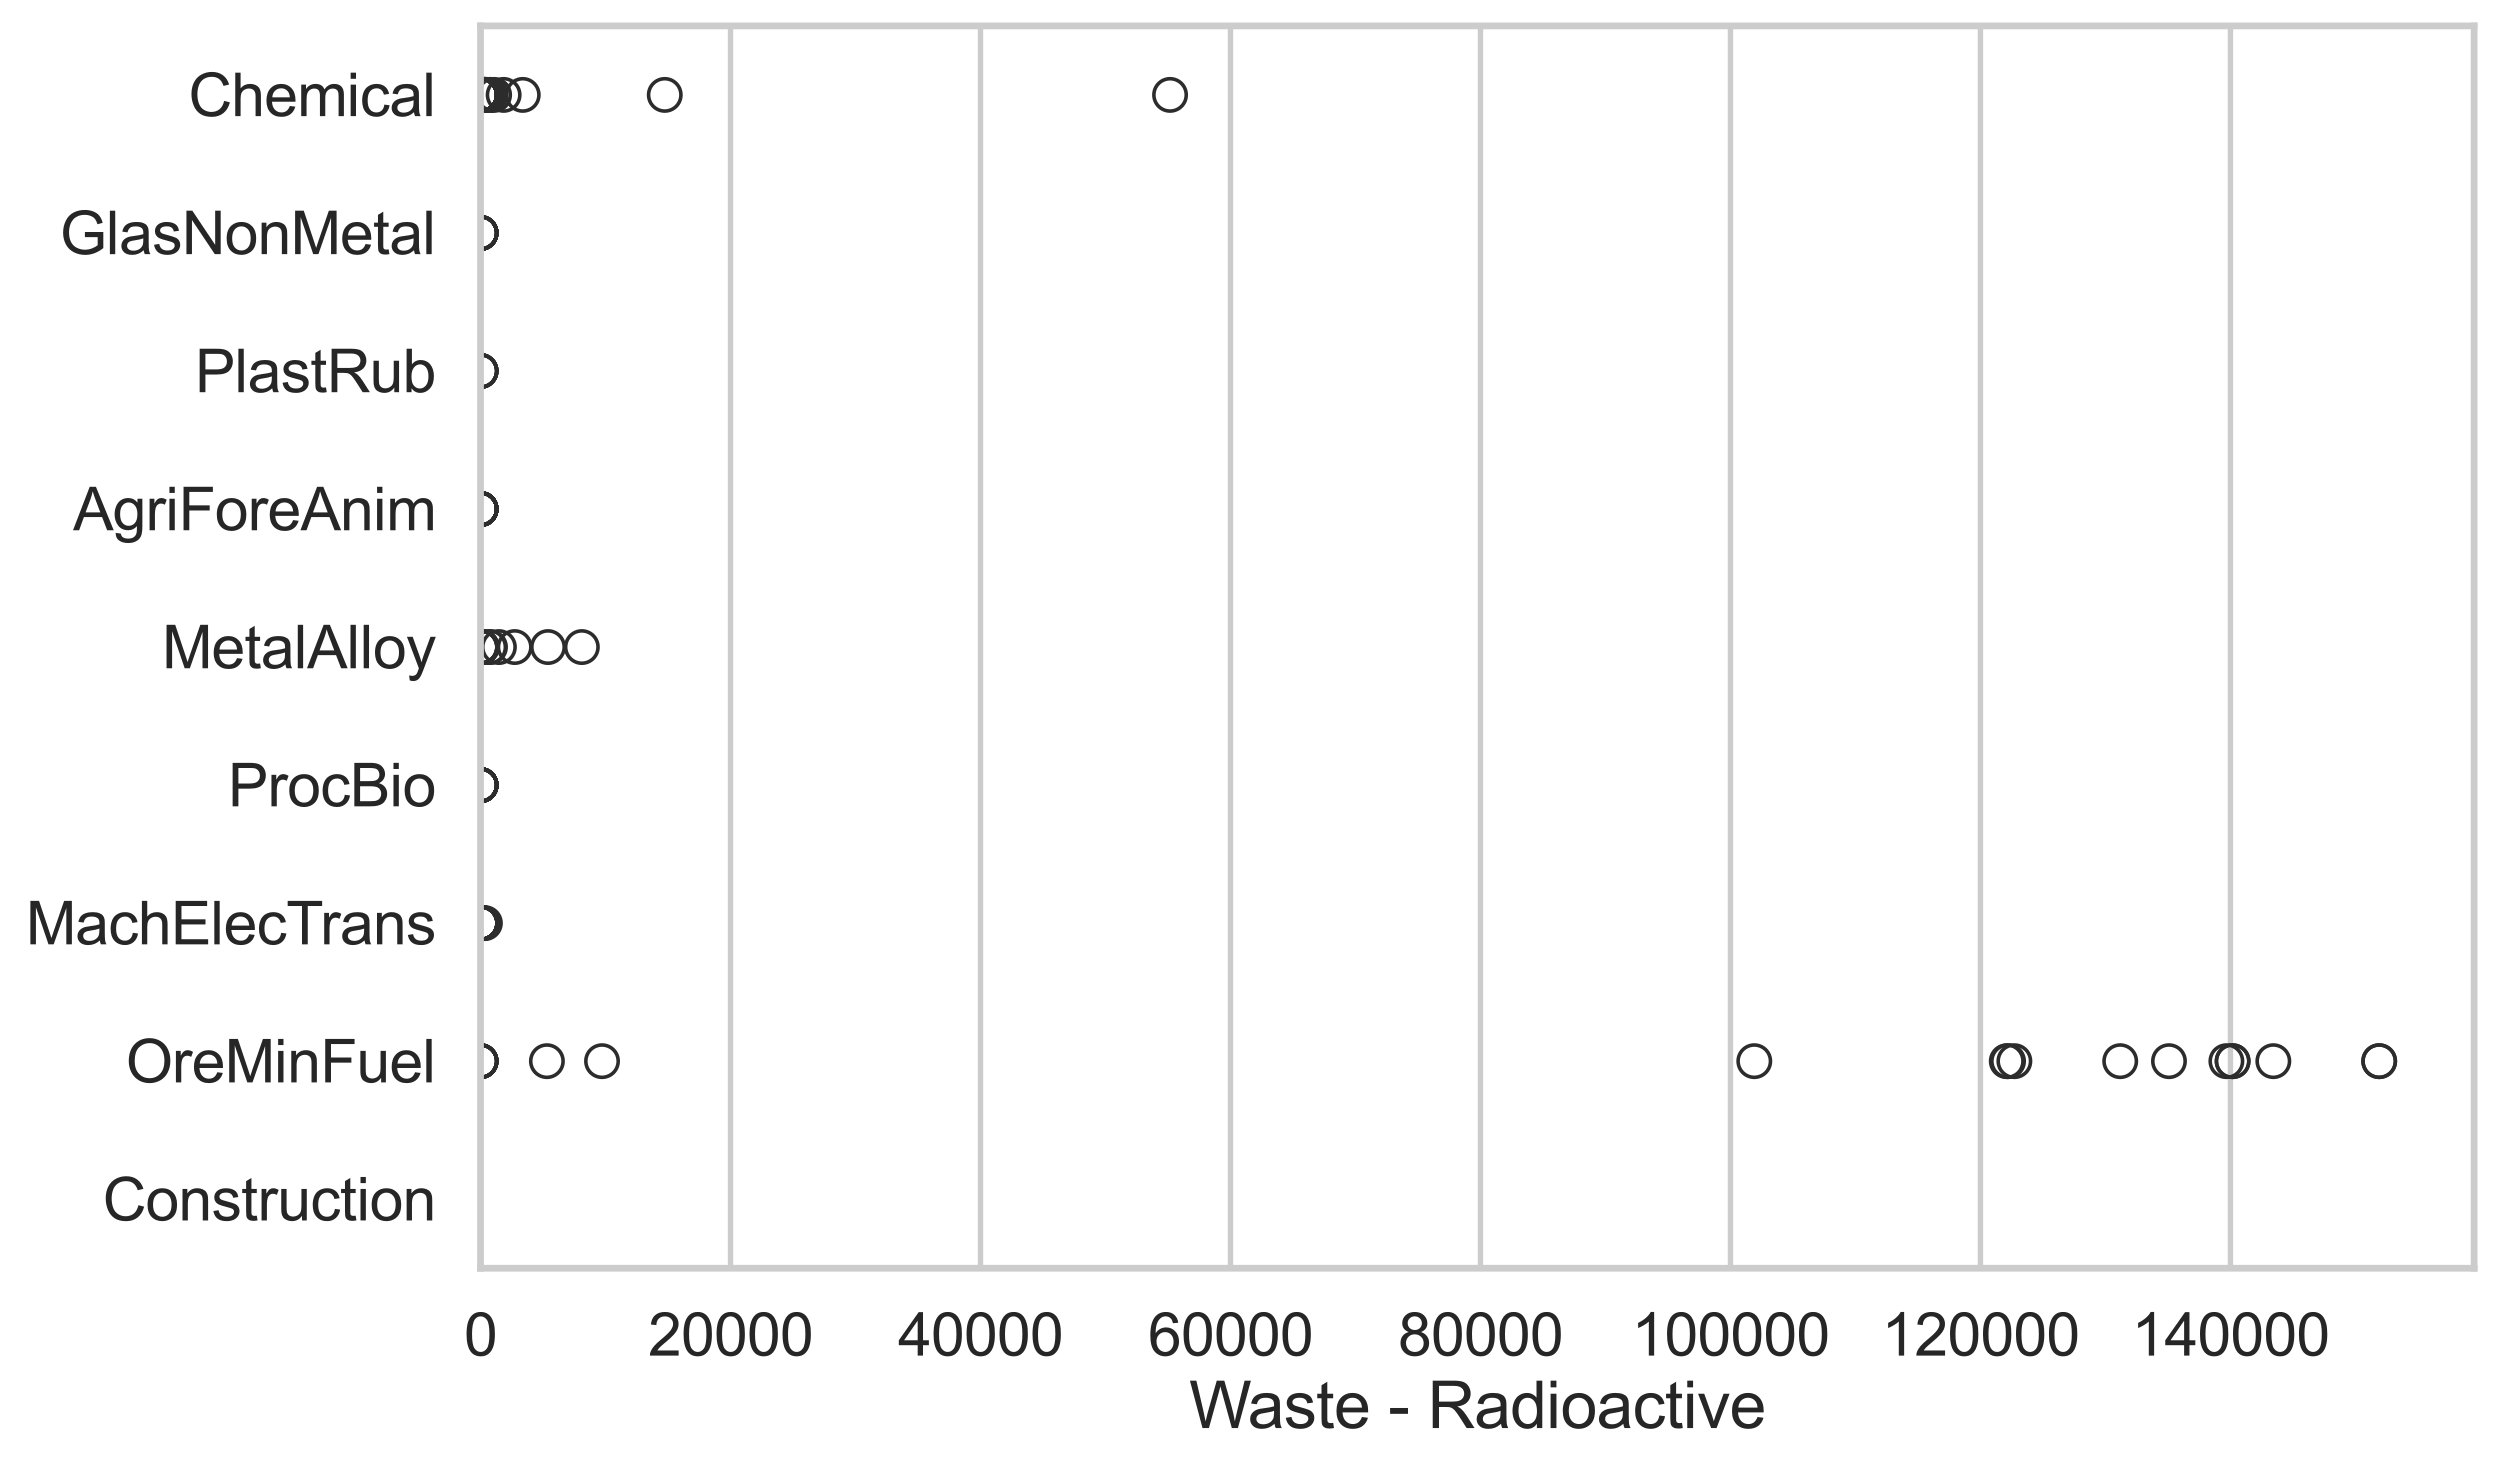 <?xml version="1.0" encoding="utf-8" standalone="no"?>
<!DOCTYPE svg PUBLIC "-//W3C//DTD SVG 1.1//EN"
  "http://www.w3.org/Graphics/SVG/1.1/DTD/svg11.dtd">
<svg xmlns:xlink="http://www.w3.org/1999/xlink" width="695.577pt" height="408.111pt" viewBox="0 0 695.577 408.111" xmlns="http://www.w3.org/2000/svg" version="1.1">
 <defs>
  <style type="text/css">*{stroke-linejoin: round; stroke-linecap: butt}</style>
 </defs>
 <g id="figure_1">
  <g id="patch_1">
   <path d="M 0 408.111 
L 695.577 408.111 
L 695.577 0 
L 0 0 
z
" style="fill: #ffffff"/>
  </g>
  <g id="axes_1">
   <g id="patch_2">
    <path d="M 133.697 352.86 
L 688.377 352.86 
L 688.377 7.2 
L 133.697 7.2 
z
" style="fill: #ffffff"/>
   </g>
   <g id="matplotlib.axis_1">
    <g id="xtick_1">
     <g id="line2d_1">
      <path d="M 133.697 352.86 
L 133.697 7.2 
" clip-path="url(#p98f466c476)" style="fill: none; stroke: #cccccc; stroke-width: 1.5; stroke-linecap: round"/>
     </g>
     <g id="text_1">
      <!-- 0 -->
      <g style="fill: #262626" transform="translate(129.109 377.17) scale(0.165 -0.165)">
       <defs>
        <path id="ArialMT-30" d="M 266 2259 
Q 266 3072 433 3567 
Q 600 4063 929 4331 
Q 1259 4600 1759 4600 
Q 2128 4600 2406 4451 
Q 2684 4303 2865 4023 
Q 3047 3744 3150 3342 
Q 3253 2941 3253 2259 
Q 3253 1453 3087 958 
Q 2922 463 2592 192 
Q 2263 -78 1759 -78 
Q 1097 -78 719 397 
Q 266 969 266 2259 
z
M 844 2259 
Q 844 1131 1108 757 
Q 1372 384 1759 384 
Q 2147 384 2411 759 
Q 2675 1134 2675 2259 
Q 2675 3391 2411 3762 
Q 2147 4134 1753 4134 
Q 1366 4134 1134 3806 
Q 844 3388 844 2259 
z
" transform="scale(0.016)"/>
       </defs>
       <use xlink:href="#ArialMT-30"/>
      </g>
     </g>
    </g>
    <g id="xtick_2">
     <g id="line2d_2">
      <path d="M 203.251 352.86 
L 203.251 7.2 
" clip-path="url(#p98f466c476)" style="fill: none; stroke: #cccccc; stroke-width: 1.5; stroke-linecap: round"/>
     </g>
     <g id="text_2">
      <!-- 20000 -->
      <g style="fill: #262626" transform="translate(180.312 377.17) scale(0.165 -0.165)">
       <defs>
        <path id="ArialMT-32" d="M 3222 541 
L 3222 0 
L 194 0 
Q 188 203 259 391 
Q 375 700 629 1000 
Q 884 1300 1366 1694 
Q 2113 2306 2375 2664 
Q 2638 3022 2638 3341 
Q 2638 3675 2398 3904 
Q 2159 4134 1775 4134 
Q 1369 4134 1125 3890 
Q 881 3647 878 3216 
L 300 3275 
Q 359 3922 746 4261 
Q 1134 4600 1788 4600 
Q 2447 4600 2831 4234 
Q 3216 3869 3216 3328 
Q 3216 3053 3103 2787 
Q 2991 2522 2730 2228 
Q 2469 1934 1863 1422 
Q 1356 997 1212 845 
Q 1069 694 975 541 
L 3222 541 
z
" transform="scale(0.016)"/>
       </defs>
       <use xlink:href="#ArialMT-32"/>
       <use xlink:href="#ArialMT-30" transform="translate(55.615 0)"/>
       <use xlink:href="#ArialMT-30" transform="translate(111.23 0)"/>
       <use xlink:href="#ArialMT-30" transform="translate(166.846 0)"/>
       <use xlink:href="#ArialMT-30" transform="translate(222.461 0)"/>
      </g>
     </g>
    </g>
    <g id="xtick_3">
     <g id="line2d_3">
      <path d="M 272.805 352.86 
L 272.805 7.2 
" clip-path="url(#p98f466c476)" style="fill: none; stroke: #cccccc; stroke-width: 1.5; stroke-linecap: round"/>
     </g>
     <g id="text_3">
      <!-- 40000 -->
      <g style="fill: #262626" transform="translate(249.866 377.17) scale(0.165 -0.165)">
       <defs>
        <path id="ArialMT-34" d="M 2069 0 
L 2069 1097 
L 81 1097 
L 81 1613 
L 2172 4581 
L 2631 4581 
L 2631 1613 
L 3250 1613 
L 3250 1097 
L 2631 1097 
L 2631 0 
L 2069 0 
z
M 2069 1613 
L 2069 3678 
L 634 1613 
L 2069 1613 
z
" transform="scale(0.016)"/>
       </defs>
       <use xlink:href="#ArialMT-34"/>
       <use xlink:href="#ArialMT-30" transform="translate(55.615 0)"/>
       <use xlink:href="#ArialMT-30" transform="translate(111.23 0)"/>
       <use xlink:href="#ArialMT-30" transform="translate(166.846 0)"/>
       <use xlink:href="#ArialMT-30" transform="translate(222.461 0)"/>
      </g>
     </g>
    </g>
    <g id="xtick_4">
     <g id="line2d_4">
      <path d="M 342.36 352.86 
L 342.36 7.2 
" clip-path="url(#p98f466c476)" style="fill: none; stroke: #cccccc; stroke-width: 1.5; stroke-linecap: round"/>
     </g>
     <g id="text_4">
      <!-- 60000 -->
      <g style="fill: #262626" transform="translate(319.421 377.17) scale(0.165 -0.165)">
       <defs>
        <path id="ArialMT-36" d="M 3184 3459 
L 2625 3416 
Q 2550 3747 2413 3897 
Q 2184 4138 1850 4138 
Q 1581 4138 1378 3988 
Q 1113 3794 959 3422 
Q 806 3050 800 2363 
Q 1003 2672 1297 2822 
Q 1591 2972 1913 2972 
Q 2475 2972 2870 2558 
Q 3266 2144 3266 1488 
Q 3266 1056 3080 686 
Q 2894 316 2569 119 
Q 2244 -78 1831 -78 
Q 1128 -78 684 439 
Q 241 956 241 2144 
Q 241 3472 731 4075 
Q 1159 4600 1884 4600 
Q 2425 4600 2770 4297 
Q 3116 3994 3184 3459 
z
M 888 1484 
Q 888 1194 1011 928 
Q 1134 663 1356 523 
Q 1578 384 1822 384 
Q 2178 384 2434 671 
Q 2691 959 2691 1453 
Q 2691 1928 2437 2201 
Q 2184 2475 1800 2475 
Q 1419 2475 1153 2201 
Q 888 1928 888 1484 
z
" transform="scale(0.016)"/>
       </defs>
       <use xlink:href="#ArialMT-36"/>
       <use xlink:href="#ArialMT-30" transform="translate(55.615 0)"/>
       <use xlink:href="#ArialMT-30" transform="translate(111.23 0)"/>
       <use xlink:href="#ArialMT-30" transform="translate(166.846 0)"/>
       <use xlink:href="#ArialMT-30" transform="translate(222.461 0)"/>
      </g>
     </g>
    </g>
    <g id="xtick_5">
     <g id="line2d_5">
      <path d="M 411.914 352.86 
L 411.914 7.2 
" clip-path="url(#p98f466c476)" style="fill: none; stroke: #cccccc; stroke-width: 1.5; stroke-linecap: round"/>
     </g>
     <g id="text_5">
      <!-- 80000 -->
      <g style="fill: #262626" transform="translate(388.975 377.17) scale(0.165 -0.165)">
       <defs>
        <path id="ArialMT-38" d="M 1131 2484 
Q 781 2613 612 2850 
Q 444 3088 444 3419 
Q 444 3919 803 4259 
Q 1163 4600 1759 4600 
Q 2359 4600 2725 4251 
Q 3091 3903 3091 3403 
Q 3091 3084 2923 2848 
Q 2756 2613 2416 2484 
Q 2838 2347 3058 2040 
Q 3278 1734 3278 1309 
Q 3278 722 2862 322 
Q 2447 -78 1769 -78 
Q 1091 -78 675 323 
Q 259 725 259 1325 
Q 259 1772 486 2073 
Q 713 2375 1131 2484 
z
M 1019 3438 
Q 1019 3113 1228 2906 
Q 1438 2700 1772 2700 
Q 2097 2700 2305 2904 
Q 2513 3109 2513 3406 
Q 2513 3716 2298 3927 
Q 2084 4138 1766 4138 
Q 1444 4138 1231 3931 
Q 1019 3725 1019 3438 
z
M 838 1322 
Q 838 1081 952 856 
Q 1066 631 1291 507 
Q 1516 384 1775 384 
Q 2178 384 2440 643 
Q 2703 903 2703 1303 
Q 2703 1709 2433 1975 
Q 2163 2241 1756 2241 
Q 1359 2241 1098 1978 
Q 838 1716 838 1322 
z
" transform="scale(0.016)"/>
       </defs>
       <use xlink:href="#ArialMT-38"/>
       <use xlink:href="#ArialMT-30" transform="translate(55.615 0)"/>
       <use xlink:href="#ArialMT-30" transform="translate(111.23 0)"/>
       <use xlink:href="#ArialMT-30" transform="translate(166.846 0)"/>
       <use xlink:href="#ArialMT-30" transform="translate(222.461 0)"/>
      </g>
     </g>
    </g>
    <g id="xtick_6">
     <g id="line2d_6">
      <path d="M 481.468 352.86 
L 481.468 7.2 
" clip-path="url(#p98f466c476)" style="fill: none; stroke: #cccccc; stroke-width: 1.5; stroke-linecap: round"/>
     </g>
     <g id="text_6">
      <!-- 100000 -->
      <g style="fill: #262626" transform="translate(453.941 377.17) scale(0.165 -0.165)">
       <defs>
        <path id="ArialMT-31" d="M 2384 0 
L 1822 0 
L 1822 3584 
Q 1619 3391 1289 3197 
Q 959 3003 697 2906 
L 697 3450 
Q 1169 3672 1522 3987 
Q 1875 4303 2022 4600 
L 2384 4600 
L 2384 0 
z
" transform="scale(0.016)"/>
       </defs>
       <use xlink:href="#ArialMT-31"/>
       <use xlink:href="#ArialMT-30" transform="translate(55.615 0)"/>
       <use xlink:href="#ArialMT-30" transform="translate(111.23 0)"/>
       <use xlink:href="#ArialMT-30" transform="translate(166.846 0)"/>
       <use xlink:href="#ArialMT-30" transform="translate(222.461 0)"/>
       <use xlink:href="#ArialMT-30" transform="translate(278.076 0)"/>
      </g>
     </g>
    </g>
    <g id="xtick_7">
     <g id="line2d_7">
      <path d="M 551.022 352.86 
L 551.022 7.2 
" clip-path="url(#p98f466c476)" style="fill: none; stroke: #cccccc; stroke-width: 1.5; stroke-linecap: round"/>
     </g>
     <g id="text_7">
      <!-- 120000 -->
      <g style="fill: #262626" transform="translate(523.496 377.17) scale(0.165 -0.165)">
       <use xlink:href="#ArialMT-31"/>
       <use xlink:href="#ArialMT-32" transform="translate(55.615 0)"/>
       <use xlink:href="#ArialMT-30" transform="translate(111.23 0)"/>
       <use xlink:href="#ArialMT-30" transform="translate(166.846 0)"/>
       <use xlink:href="#ArialMT-30" transform="translate(222.461 0)"/>
       <use xlink:href="#ArialMT-30" transform="translate(278.076 0)"/>
      </g>
     </g>
    </g>
    <g id="xtick_8">
     <g id="line2d_8">
      <path d="M 620.576 352.86 
L 620.576 7.2 
" clip-path="url(#p98f466c476)" style="fill: none; stroke: #cccccc; stroke-width: 1.5; stroke-linecap: round"/>
     </g>
     <g id="text_8">
      <!-- 140000 -->
      <g style="fill: #262626" transform="translate(593.05 377.17) scale(0.165 -0.165)">
       <use xlink:href="#ArialMT-31"/>
       <use xlink:href="#ArialMT-34" transform="translate(55.615 0)"/>
       <use xlink:href="#ArialMT-30" transform="translate(111.23 0)"/>
       <use xlink:href="#ArialMT-30" transform="translate(166.846 0)"/>
       <use xlink:href="#ArialMT-30" transform="translate(222.461 0)"/>
       <use xlink:href="#ArialMT-30" transform="translate(278.076 0)"/>
      </g>
     </g>
    </g>
    <g id="text_9">
     <!-- Waste - Radioactive -->
     <g style="fill: #262626" transform="translate(330.848 397.334) scale(0.18 -0.18)">
      <defs>
       <path id="ArialMT-57" d="M 1294 0 
L 78 4581 
L 700 4581 
L 1397 1578 
Q 1509 1106 1591 641 
Q 1766 1375 1797 1488 
L 2669 4581 
L 3400 4581 
L 4056 2263 
Q 4303 1400 4413 641 
Q 4500 1075 4641 1638 
L 5359 4581 
L 5969 4581 
L 4713 0 
L 4128 0 
L 3163 3491 
Q 3041 3928 3019 4028 
Q 2947 3713 2884 3491 
L 1913 0 
L 1294 0 
z
" transform="scale(0.016)"/>
       <path id="ArialMT-61" d="M 2588 409 
Q 2275 144 1986 34 
Q 1697 -75 1366 -75 
Q 819 -75 525 192 
Q 231 459 231 875 
Q 231 1119 342 1320 
Q 453 1522 633 1644 
Q 813 1766 1038 1828 
Q 1203 1872 1538 1913 
Q 2219 1994 2541 2106 
Q 2544 2222 2544 2253 
Q 2544 2597 2384 2738 
Q 2169 2928 1744 2928 
Q 1347 2928 1158 2789 
Q 969 2650 878 2297 
L 328 2372 
Q 403 2725 575 2942 
Q 747 3159 1072 3276 
Q 1397 3394 1825 3394 
Q 2250 3394 2515 3294 
Q 2781 3194 2906 3042 
Q 3031 2891 3081 2659 
Q 3109 2516 3109 2141 
L 3109 1391 
Q 3109 606 3145 398 
Q 3181 191 3288 0 
L 2700 0 
Q 2613 175 2588 409 
z
M 2541 1666 
Q 2234 1541 1622 1453 
Q 1275 1403 1131 1340 
Q 988 1278 909 1158 
Q 831 1038 831 891 
Q 831 666 1001 516 
Q 1172 366 1500 366 
Q 1825 366 2078 508 
Q 2331 650 2450 897 
Q 2541 1088 2541 1459 
L 2541 1666 
z
" transform="scale(0.016)"/>
       <path id="ArialMT-73" d="M 197 991 
L 753 1078 
Q 800 744 1014 566 
Q 1228 388 1613 388 
Q 2000 388 2187 545 
Q 2375 703 2375 916 
Q 2375 1106 2209 1216 
Q 2094 1291 1634 1406 
Q 1016 1563 777 1677 
Q 538 1791 414 1992 
Q 291 2194 291 2438 
Q 291 2659 392 2848 
Q 494 3038 669 3163 
Q 800 3259 1026 3326 
Q 1253 3394 1513 3394 
Q 1903 3394 2198 3281 
Q 2494 3169 2634 2976 
Q 2775 2784 2828 2463 
L 2278 2388 
Q 2241 2644 2061 2787 
Q 1881 2931 1553 2931 
Q 1166 2931 1000 2803 
Q 834 2675 834 2503 
Q 834 2394 903 2306 
Q 972 2216 1119 2156 
Q 1203 2125 1616 2013 
Q 2213 1853 2448 1751 
Q 2684 1650 2818 1456 
Q 2953 1263 2953 975 
Q 2953 694 2789 445 
Q 2625 197 2315 61 
Q 2006 -75 1616 -75 
Q 969 -75 630 194 
Q 291 463 197 991 
z
" transform="scale(0.016)"/>
       <path id="ArialMT-74" d="M 1650 503 
L 1731 6 
Q 1494 -44 1306 -44 
Q 1000 -44 831 53 
Q 663 150 594 308 
Q 525 466 525 972 
L 525 2881 
L 113 2881 
L 113 3319 
L 525 3319 
L 525 4141 
L 1084 4478 
L 1084 3319 
L 1650 3319 
L 1650 2881 
L 1084 2881 
L 1084 941 
Q 1084 700 1114 631 
Q 1144 563 1211 522 
Q 1278 481 1403 481 
Q 1497 481 1650 503 
z
" transform="scale(0.016)"/>
       <path id="ArialMT-65" d="M 2694 1069 
L 3275 997 
Q 3138 488 2766 206 
Q 2394 -75 1816 -75 
Q 1088 -75 661 373 
Q 234 822 234 1631 
Q 234 2469 665 2931 
Q 1097 3394 1784 3394 
Q 2450 3394 2872 2941 
Q 3294 2488 3294 1666 
Q 3294 1616 3291 1516 
L 816 1516 
Q 847 969 1125 678 
Q 1403 388 1819 388 
Q 2128 388 2347 550 
Q 2566 713 2694 1069 
z
M 847 1978 
L 2700 1978 
Q 2663 2397 2488 2606 
Q 2219 2931 1791 2931 
Q 1403 2931 1139 2672 
Q 875 2413 847 1978 
z
" transform="scale(0.016)"/>
       <path id="ArialMT-20" transform="scale(0.016)"/>
       <path id="ArialMT-2d" d="M 203 1375 
L 203 1941 
L 1931 1941 
L 1931 1375 
L 203 1375 
z
" transform="scale(0.016)"/>
       <path id="ArialMT-52" d="M 503 0 
L 503 4581 
L 2534 4581 
Q 3147 4581 3465 4457 
Q 3784 4334 3975 4021 
Q 4166 3709 4166 3331 
Q 4166 2844 3850 2509 
Q 3534 2175 2875 2084 
Q 3116 1969 3241 1856 
Q 3506 1613 3744 1247 
L 4541 0 
L 3778 0 
L 3172 953 
Q 2906 1366 2734 1584 
Q 2563 1803 2427 1890 
Q 2291 1978 2150 2013 
Q 2047 2034 1813 2034 
L 1109 2034 
L 1109 0 
L 503 0 
z
M 1109 2559 
L 2413 2559 
Q 2828 2559 3062 2645 
Q 3297 2731 3419 2920 
Q 3541 3109 3541 3331 
Q 3541 3656 3305 3865 
Q 3069 4075 2559 4075 
L 1109 4075 
L 1109 2559 
z
" transform="scale(0.016)"/>
       <path id="ArialMT-64" d="M 2575 0 
L 2575 419 
Q 2259 -75 1647 -75 
Q 1250 -75 917 144 
Q 584 363 401 755 
Q 219 1147 219 1656 
Q 219 2153 384 2558 
Q 550 2963 881 3178 
Q 1213 3394 1622 3394 
Q 1922 3394 2156 3267 
Q 2391 3141 2538 2938 
L 2538 4581 
L 3097 4581 
L 3097 0 
L 2575 0 
z
M 797 1656 
Q 797 1019 1065 703 
Q 1334 388 1700 388 
Q 2069 388 2326 689 
Q 2584 991 2584 1609 
Q 2584 2291 2321 2609 
Q 2059 2928 1675 2928 
Q 1300 2928 1048 2622 
Q 797 2316 797 1656 
z
" transform="scale(0.016)"/>
       <path id="ArialMT-69" d="M 425 3934 
L 425 4581 
L 988 4581 
L 988 3934 
L 425 3934 
z
M 425 0 
L 425 3319 
L 988 3319 
L 988 0 
L 425 0 
z
" transform="scale(0.016)"/>
       <path id="ArialMT-6f" d="M 213 1659 
Q 213 2581 725 3025 
Q 1153 3394 1769 3394 
Q 2453 3394 2887 2945 
Q 3322 2497 3322 1706 
Q 3322 1066 3130 698 
Q 2938 331 2570 128 
Q 2203 -75 1769 -75 
Q 1072 -75 642 372 
Q 213 819 213 1659 
z
M 791 1659 
Q 791 1022 1069 705 
Q 1347 388 1769 388 
Q 2188 388 2466 706 
Q 2744 1025 2744 1678 
Q 2744 2294 2464 2611 
Q 2184 2928 1769 2928 
Q 1347 2928 1069 2612 
Q 791 2297 791 1659 
z
" transform="scale(0.016)"/>
       <path id="ArialMT-63" d="M 2588 1216 
L 3141 1144 
Q 3050 572 2676 248 
Q 2303 -75 1759 -75 
Q 1078 -75 664 370 
Q 250 816 250 1647 
Q 250 2184 428 2587 
Q 606 2991 970 3192 
Q 1334 3394 1763 3394 
Q 2303 3394 2647 3120 
Q 2991 2847 3088 2344 
L 2541 2259 
Q 2463 2594 2264 2762 
Q 2066 2931 1784 2931 
Q 1359 2931 1093 2626 
Q 828 2322 828 1663 
Q 828 994 1084 691 
Q 1341 388 1753 388 
Q 2084 388 2306 591 
Q 2528 794 2588 1216 
z
" transform="scale(0.016)"/>
       <path id="ArialMT-76" d="M 1344 0 
L 81 3319 
L 675 3319 
L 1388 1331 
Q 1503 1009 1600 663 
Q 1675 925 1809 1294 
L 2547 3319 
L 3125 3319 
L 1869 0 
L 1344 0 
z
" transform="scale(0.016)"/>
      </defs>
      <use xlink:href="#ArialMT-57"/>
      <use xlink:href="#ArialMT-61" transform="translate(90.635 0)"/>
      <use xlink:href="#ArialMT-73" transform="translate(146.25 0)"/>
      <use xlink:href="#ArialMT-74" transform="translate(196.25 0)"/>
      <use xlink:href="#ArialMT-65" transform="translate(224.033 0)"/>
      <use xlink:href="#ArialMT-20" transform="translate(279.648 0)"/>
      <use xlink:href="#ArialMT-2d" transform="translate(307.432 0)"/>
      <use xlink:href="#ArialMT-20" transform="translate(340.732 0)"/>
      <use xlink:href="#ArialMT-52" transform="translate(368.516 0)"/>
      <use xlink:href="#ArialMT-61" transform="translate(440.732 0)"/>
      <use xlink:href="#ArialMT-64" transform="translate(496.348 0)"/>
      <use xlink:href="#ArialMT-69" transform="translate(551.963 0)"/>
      <use xlink:href="#ArialMT-6f" transform="translate(574.18 0)"/>
      <use xlink:href="#ArialMT-61" transform="translate(629.795 0)"/>
      <use xlink:href="#ArialMT-63" transform="translate(685.41 0)"/>
      <use xlink:href="#ArialMT-74" transform="translate(735.41 0)"/>
      <use xlink:href="#ArialMT-69" transform="translate(763.193 0)"/>
      <use xlink:href="#ArialMT-76" transform="translate(785.41 0)"/>
      <use xlink:href="#ArialMT-65" transform="translate(835.41 0)"/>
     </g>
    </g>
   </g>
   <g id="matplotlib.axis_2">
    <g id="ytick_1">
     <g id="text_10">
      <!-- Chemical -->
      <g style="fill: #262626" transform="translate(52.428 32.309) scale(0.165 -0.165)">
       <defs>
        <path id="ArialMT-43" d="M 3763 1606 
L 4369 1453 
Q 4178 706 3683 314 
Q 3188 -78 2472 -78 
Q 1731 -78 1267 223 
Q 803 525 561 1097 
Q 319 1669 319 2325 
Q 319 3041 592 3573 
Q 866 4106 1370 4382 
Q 1875 4659 2481 4659 
Q 3169 4659 3637 4309 
Q 4106 3959 4291 3325 
L 3694 3184 
Q 3534 3684 3231 3912 
Q 2928 4141 2469 4141 
Q 1941 4141 1586 3887 
Q 1231 3634 1087 3207 
Q 944 2781 944 2328 
Q 944 1744 1114 1308 
Q 1284 872 1643 656 
Q 2003 441 2422 441 
Q 2931 441 3284 734 
Q 3638 1028 3763 1606 
z
" transform="scale(0.016)"/>
        <path id="ArialMT-68" d="M 422 0 
L 422 4581 
L 984 4581 
L 984 2938 
Q 1378 3394 1978 3394 
Q 2347 3394 2619 3248 
Q 2891 3103 3008 2847 
Q 3125 2591 3125 2103 
L 3125 0 
L 2563 0 
L 2563 2103 
Q 2563 2525 2380 2717 
Q 2197 2909 1863 2909 
Q 1613 2909 1392 2779 
Q 1172 2650 1078 2428 
Q 984 2206 984 1816 
L 984 0 
L 422 0 
z
" transform="scale(0.016)"/>
        <path id="ArialMT-6d" d="M 422 0 
L 422 3319 
L 925 3319 
L 925 2853 
Q 1081 3097 1340 3245 
Q 1600 3394 1931 3394 
Q 2300 3394 2536 3241 
Q 2772 3088 2869 2813 
Q 3263 3394 3894 3394 
Q 4388 3394 4653 3120 
Q 4919 2847 4919 2278 
L 4919 0 
L 4359 0 
L 4359 2091 
Q 4359 2428 4304 2576 
Q 4250 2725 4106 2815 
Q 3963 2906 3769 2906 
Q 3419 2906 3187 2673 
Q 2956 2441 2956 1928 
L 2956 0 
L 2394 0 
L 2394 2156 
Q 2394 2531 2256 2718 
Q 2119 2906 1806 2906 
Q 1569 2906 1367 2781 
Q 1166 2656 1075 2415 
Q 984 2175 984 1722 
L 984 0 
L 422 0 
z
" transform="scale(0.016)"/>
        <path id="ArialMT-6c" d="M 409 0 
L 409 4581 
L 972 4581 
L 972 0 
L 409 0 
z
" transform="scale(0.016)"/>
       </defs>
       <use xlink:href="#ArialMT-43"/>
       <use xlink:href="#ArialMT-68" transform="translate(72.217 0)"/>
       <use xlink:href="#ArialMT-65" transform="translate(127.832 0)"/>
       <use xlink:href="#ArialMT-6d" transform="translate(183.447 0)"/>
       <use xlink:href="#ArialMT-69" transform="translate(266.748 0)"/>
       <use xlink:href="#ArialMT-63" transform="translate(288.965 0)"/>
       <use xlink:href="#ArialMT-61" transform="translate(338.965 0)"/>
       <use xlink:href="#ArialMT-6c" transform="translate(394.58 0)"/>
      </g>
     </g>
    </g>
    <g id="ytick_2">
     <g id="text_11">
      <!-- GlasNonMetal -->
      <g style="fill: #262626" transform="translate(16.659 70.715) scale(0.165 -0.165)">
       <defs>
        <path id="ArialMT-47" d="M 2638 1797 
L 2638 2334 
L 4578 2338 
L 4578 638 
Q 4131 281 3656 101 
Q 3181 -78 2681 -78 
Q 2006 -78 1454 211 
Q 903 500 622 1047 
Q 341 1594 341 2269 
Q 341 2938 620 3517 
Q 900 4097 1425 4378 
Q 1950 4659 2634 4659 
Q 3131 4659 3532 4498 
Q 3934 4338 4162 4050 
Q 4391 3763 4509 3300 
L 3963 3150 
Q 3859 3500 3706 3700 
Q 3553 3900 3268 4020 
Q 2984 4141 2638 4141 
Q 2222 4141 1919 4014 
Q 1616 3888 1430 3681 
Q 1244 3475 1141 3228 
Q 966 2803 966 2306 
Q 966 1694 1177 1281 
Q 1388 869 1791 669 
Q 2194 469 2647 469 
Q 3041 469 3416 620 
Q 3791 772 3984 944 
L 3984 1797 
L 2638 1797 
z
" transform="scale(0.016)"/>
        <path id="ArialMT-4e" d="M 488 0 
L 488 4581 
L 1109 4581 
L 3516 984 
L 3516 4581 
L 4097 4581 
L 4097 0 
L 3475 0 
L 1069 3600 
L 1069 0 
L 488 0 
z
" transform="scale(0.016)"/>
        <path id="ArialMT-6e" d="M 422 0 
L 422 3319 
L 928 3319 
L 928 2847 
Q 1294 3394 1984 3394 
Q 2284 3394 2536 3286 
Q 2788 3178 2913 3003 
Q 3038 2828 3088 2588 
Q 3119 2431 3119 2041 
L 3119 0 
L 2556 0 
L 2556 2019 
Q 2556 2363 2490 2533 
Q 2425 2703 2258 2804 
Q 2091 2906 1866 2906 
Q 1506 2906 1245 2678 
Q 984 2450 984 1813 
L 984 0 
L 422 0 
z
" transform="scale(0.016)"/>
        <path id="ArialMT-4d" d="M 475 0 
L 475 4581 
L 1388 4581 
L 2472 1338 
Q 2622 884 2691 659 
Q 2769 909 2934 1394 
L 4031 4581 
L 4847 4581 
L 4847 0 
L 4263 0 
L 4263 3834 
L 2931 0 
L 2384 0 
L 1059 3900 
L 1059 0 
L 475 0 
z
" transform="scale(0.016)"/>
       </defs>
       <use xlink:href="#ArialMT-47"/>
       <use xlink:href="#ArialMT-6c" transform="translate(77.783 0)"/>
       <use xlink:href="#ArialMT-61" transform="translate(100 0)"/>
       <use xlink:href="#ArialMT-73" transform="translate(155.615 0)"/>
       <use xlink:href="#ArialMT-4e" transform="translate(205.615 0)"/>
       <use xlink:href="#ArialMT-6f" transform="translate(277.832 0)"/>
       <use xlink:href="#ArialMT-6e" transform="translate(333.447 0)"/>
       <use xlink:href="#ArialMT-4d" transform="translate(389.062 0)"/>
       <use xlink:href="#ArialMT-65" transform="translate(472.363 0)"/>
       <use xlink:href="#ArialMT-74" transform="translate(527.979 0)"/>
       <use xlink:href="#ArialMT-61" transform="translate(555.762 0)"/>
       <use xlink:href="#ArialMT-6c" transform="translate(611.377 0)"/>
      </g>
     </g>
    </g>
    <g id="ytick_3">
     <g id="text_12">
      <!-- PlastRub -->
      <g style="fill: #262626" transform="translate(54.248 109.122) scale(0.165 -0.165)">
       <defs>
        <path id="ArialMT-50" d="M 494 0 
L 494 4581 
L 2222 4581 
Q 2678 4581 2919 4538 
Q 3256 4481 3484 4323 
Q 3713 4166 3852 3881 
Q 3991 3597 3991 3256 
Q 3991 2672 3619 2267 
Q 3247 1863 2275 1863 
L 1100 1863 
L 1100 0 
L 494 0 
z
M 1100 2403 
L 2284 2403 
Q 2872 2403 3119 2622 
Q 3366 2841 3366 3238 
Q 3366 3525 3220 3729 
Q 3075 3934 2838 4000 
Q 2684 4041 2272 4041 
L 1100 4041 
L 1100 2403 
z
" transform="scale(0.016)"/>
        <path id="ArialMT-75" d="M 2597 0 
L 2597 488 
Q 2209 -75 1544 -75 
Q 1250 -75 995 37 
Q 741 150 617 320 
Q 494 491 444 738 
Q 409 903 409 1263 
L 409 3319 
L 972 3319 
L 972 1478 
Q 972 1038 1006 884 
Q 1059 663 1231 536 
Q 1403 409 1656 409 
Q 1909 409 2131 539 
Q 2353 669 2445 892 
Q 2538 1116 2538 1541 
L 2538 3319 
L 3100 3319 
L 3100 0 
L 2597 0 
z
" transform="scale(0.016)"/>
        <path id="ArialMT-62" d="M 941 0 
L 419 0 
L 419 4581 
L 981 4581 
L 981 2947 
Q 1338 3394 1891 3394 
Q 2197 3394 2470 3270 
Q 2744 3147 2920 2923 
Q 3097 2700 3197 2384 
Q 3297 2069 3297 1709 
Q 3297 856 2875 390 
Q 2453 -75 1863 -75 
Q 1275 -75 941 416 
L 941 0 
z
M 934 1684 
Q 934 1088 1097 822 
Q 1363 388 1816 388 
Q 2184 388 2453 708 
Q 2722 1028 2722 1663 
Q 2722 2313 2464 2622 
Q 2206 2931 1841 2931 
Q 1472 2931 1203 2611 
Q 934 2291 934 1684 
z
" transform="scale(0.016)"/>
       </defs>
       <use xlink:href="#ArialMT-50"/>
       <use xlink:href="#ArialMT-6c" transform="translate(66.699 0)"/>
       <use xlink:href="#ArialMT-61" transform="translate(88.916 0)"/>
       <use xlink:href="#ArialMT-73" transform="translate(144.531 0)"/>
       <use xlink:href="#ArialMT-74" transform="translate(194.531 0)"/>
       <use xlink:href="#ArialMT-52" transform="translate(222.314 0)"/>
       <use xlink:href="#ArialMT-75" transform="translate(294.531 0)"/>
       <use xlink:href="#ArialMT-62" transform="translate(350.146 0)"/>
      </g>
     </g>
    </g>
    <g id="ytick_4">
     <g id="text_13">
      <!-- AgriForeAnim -->
      <g style="fill: #262626" transform="translate(20.341 147.529) scale(0.165 -0.165)">
       <defs>
        <path id="ArialMT-41" d="M -9 0 
L 1750 4581 
L 2403 4581 
L 4278 0 
L 3588 0 
L 3053 1388 
L 1138 1388 
L 634 0 
L -9 0 
z
M 1313 1881 
L 2866 1881 
L 2388 3150 
Q 2169 3728 2063 4100 
Q 1975 3659 1816 3225 
L 1313 1881 
z
" transform="scale(0.016)"/>
        <path id="ArialMT-67" d="M 319 -275 
L 866 -356 
Q 900 -609 1056 -725 
Q 1266 -881 1628 -881 
Q 2019 -881 2231 -725 
Q 2444 -569 2519 -288 
Q 2563 -116 2559 434 
Q 2191 0 1641 0 
Q 956 0 581 494 
Q 206 988 206 1678 
Q 206 2153 378 2554 
Q 550 2956 876 3175 
Q 1203 3394 1644 3394 
Q 2231 3394 2613 2919 
L 2613 3319 
L 3131 3319 
L 3131 450 
Q 3131 -325 2973 -648 
Q 2816 -972 2473 -1159 
Q 2131 -1347 1631 -1347 
Q 1038 -1347 672 -1080 
Q 306 -813 319 -275 
z
M 784 1719 
Q 784 1066 1043 766 
Q 1303 466 1694 466 
Q 2081 466 2343 764 
Q 2606 1063 2606 1700 
Q 2606 2309 2336 2618 
Q 2066 2928 1684 2928 
Q 1309 2928 1046 2623 
Q 784 2319 784 1719 
z
" transform="scale(0.016)"/>
        <path id="ArialMT-72" d="M 416 0 
L 416 3319 
L 922 3319 
L 922 2816 
Q 1116 3169 1280 3281 
Q 1444 3394 1641 3394 
Q 1925 3394 2219 3213 
L 2025 2691 
Q 1819 2813 1613 2813 
Q 1428 2813 1281 2702 
Q 1134 2591 1072 2394 
Q 978 2094 978 1738 
L 978 0 
L 416 0 
z
" transform="scale(0.016)"/>
        <path id="ArialMT-46" d="M 525 0 
L 525 4581 
L 3616 4581 
L 3616 4041 
L 1131 4041 
L 1131 2622 
L 3281 2622 
L 3281 2081 
L 1131 2081 
L 1131 0 
L 525 0 
z
" transform="scale(0.016)"/>
       </defs>
       <use xlink:href="#ArialMT-41"/>
       <use xlink:href="#ArialMT-67" transform="translate(66.699 0)"/>
       <use xlink:href="#ArialMT-72" transform="translate(122.314 0)"/>
       <use xlink:href="#ArialMT-69" transform="translate(155.615 0)"/>
       <use xlink:href="#ArialMT-46" transform="translate(177.832 0)"/>
       <use xlink:href="#ArialMT-6f" transform="translate(238.916 0)"/>
       <use xlink:href="#ArialMT-72" transform="translate(294.531 0)"/>
       <use xlink:href="#ArialMT-65" transform="translate(327.832 0)"/>
       <use xlink:href="#ArialMT-41" transform="translate(383.447 0)"/>
       <use xlink:href="#ArialMT-6e" transform="translate(450.146 0)"/>
       <use xlink:href="#ArialMT-69" transform="translate(505.762 0)"/>
       <use xlink:href="#ArialMT-6d" transform="translate(527.979 0)"/>
      </g>
     </g>
    </g>
    <g id="ytick_5">
     <g id="text_14">
      <!-- MetalAlloy -->
      <g style="fill: #262626" transform="translate(45.088 185.935) scale(0.165 -0.165)">
       <defs>
        <path id="ArialMT-79" d="M 397 -1278 
L 334 -750 
Q 519 -800 656 -800 
Q 844 -800 956 -737 
Q 1069 -675 1141 -563 
Q 1194 -478 1313 -144 
Q 1328 -97 1363 -6 
L 103 3319 
L 709 3319 
L 1400 1397 
Q 1534 1031 1641 628 
Q 1738 1016 1872 1384 
L 2581 3319 
L 3144 3319 
L 1881 -56 
Q 1678 -603 1566 -809 
Q 1416 -1088 1222 -1217 
Q 1028 -1347 759 -1347 
Q 597 -1347 397 -1278 
z
" transform="scale(0.016)"/>
       </defs>
       <use xlink:href="#ArialMT-4d"/>
       <use xlink:href="#ArialMT-65" transform="translate(83.301 0)"/>
       <use xlink:href="#ArialMT-74" transform="translate(138.916 0)"/>
       <use xlink:href="#ArialMT-61" transform="translate(166.699 0)"/>
       <use xlink:href="#ArialMT-6c" transform="translate(222.314 0)"/>
       <use xlink:href="#ArialMT-41" transform="translate(244.531 0)"/>
       <use xlink:href="#ArialMT-6c" transform="translate(311.23 0)"/>
       <use xlink:href="#ArialMT-6c" transform="translate(333.447 0)"/>
       <use xlink:href="#ArialMT-6f" transform="translate(355.664 0)"/>
       <use xlink:href="#ArialMT-79" transform="translate(411.279 0)"/>
      </g>
     </g>
    </g>
    <g id="ytick_6">
     <g id="text_15">
      <!-- ProcBio -->
      <g style="fill: #262626" transform="translate(63.424 224.342) scale(0.165 -0.165)">
       <defs>
        <path id="ArialMT-42" d="M 469 0 
L 469 4581 
L 2188 4581 
Q 2713 4581 3030 4442 
Q 3347 4303 3526 4014 
Q 3706 3725 3706 3409 
Q 3706 3116 3547 2856 
Q 3388 2597 3066 2438 
Q 3481 2316 3704 2022 
Q 3928 1728 3928 1328 
Q 3928 1006 3792 729 
Q 3656 453 3456 303 
Q 3256 153 2954 76 
Q 2653 0 2216 0 
L 469 0 
z
M 1075 2656 
L 2066 2656 
Q 2469 2656 2644 2709 
Q 2875 2778 2992 2937 
Q 3109 3097 3109 3338 
Q 3109 3566 3000 3739 
Q 2891 3913 2687 3977 
Q 2484 4041 1991 4041 
L 1075 4041 
L 1075 2656 
z
M 1075 541 
L 2216 541 
Q 2509 541 2628 563 
Q 2838 600 2978 687 
Q 3119 775 3209 942 
Q 3300 1109 3300 1328 
Q 3300 1584 3169 1773 
Q 3038 1963 2805 2039 
Q 2572 2116 2134 2116 
L 1075 2116 
L 1075 541 
z
" transform="scale(0.016)"/>
       </defs>
       <use xlink:href="#ArialMT-50"/>
       <use xlink:href="#ArialMT-72" transform="translate(66.699 0)"/>
       <use xlink:href="#ArialMT-6f" transform="translate(100 0)"/>
       <use xlink:href="#ArialMT-63" transform="translate(155.615 0)"/>
       <use xlink:href="#ArialMT-42" transform="translate(205.615 0)"/>
       <use xlink:href="#ArialMT-69" transform="translate(272.314 0)"/>
       <use xlink:href="#ArialMT-6f" transform="translate(294.531 0)"/>
      </g>
     </g>
    </g>
    <g id="ytick_7">
     <g id="text_16">
      <!-- MachElecTrans -->
      <g style="fill: #262626" transform="translate(7.2 262.749) scale(0.165 -0.165)">
       <defs>
        <path id="ArialMT-45" d="M 506 0 
L 506 4581 
L 3819 4581 
L 3819 4041 
L 1113 4041 
L 1113 2638 
L 3647 2638 
L 3647 2100 
L 1113 2100 
L 1113 541 
L 3925 541 
L 3925 0 
L 506 0 
z
" transform="scale(0.016)"/>
        <path id="ArialMT-54" d="M 1659 0 
L 1659 4041 
L 150 4041 
L 150 4581 
L 3781 4581 
L 3781 4041 
L 2266 4041 
L 2266 0 
L 1659 0 
z
" transform="scale(0.016)"/>
       </defs>
       <use xlink:href="#ArialMT-4d"/>
       <use xlink:href="#ArialMT-61" transform="translate(83.301 0)"/>
       <use xlink:href="#ArialMT-63" transform="translate(138.916 0)"/>
       <use xlink:href="#ArialMT-68" transform="translate(188.916 0)"/>
       <use xlink:href="#ArialMT-45" transform="translate(244.531 0)"/>
       <use xlink:href="#ArialMT-6c" transform="translate(311.23 0)"/>
       <use xlink:href="#ArialMT-65" transform="translate(333.447 0)"/>
       <use xlink:href="#ArialMT-63" transform="translate(389.062 0)"/>
       <use xlink:href="#ArialMT-54" transform="translate(439.062 0)"/>
       <use xlink:href="#ArialMT-72" transform="translate(496.396 0)"/>
       <use xlink:href="#ArialMT-61" transform="translate(529.697 0)"/>
       <use xlink:href="#ArialMT-6e" transform="translate(585.312 0)"/>
       <use xlink:href="#ArialMT-73" transform="translate(640.928 0)"/>
      </g>
     </g>
    </g>
    <g id="ytick_8">
     <g id="text_17">
      <!-- OreMinFuel -->
      <g style="fill: #262626" transform="translate(35.013 301.155) scale(0.165 -0.165)">
       <defs>
        <path id="ArialMT-4f" d="M 309 2231 
Q 309 3372 921 4017 
Q 1534 4663 2503 4663 
Q 3138 4663 3647 4359 
Q 4156 4056 4423 3514 
Q 4691 2972 4691 2284 
Q 4691 1588 4409 1038 
Q 4128 488 3612 205 
Q 3097 -78 2500 -78 
Q 1853 -78 1343 234 
Q 834 547 571 1087 
Q 309 1628 309 2231 
z
M 934 2222 
Q 934 1394 1379 917 
Q 1825 441 2497 441 
Q 3181 441 3623 922 
Q 4066 1403 4066 2288 
Q 4066 2847 3877 3264 
Q 3688 3681 3323 3911 
Q 2959 4141 2506 4141 
Q 1863 4141 1398 3698 
Q 934 3256 934 2222 
z
" transform="scale(0.016)"/>
       </defs>
       <use xlink:href="#ArialMT-4f"/>
       <use xlink:href="#ArialMT-72" transform="translate(77.783 0)"/>
       <use xlink:href="#ArialMT-65" transform="translate(111.084 0)"/>
       <use xlink:href="#ArialMT-4d" transform="translate(166.699 0)"/>
       <use xlink:href="#ArialMT-69" transform="translate(250 0)"/>
       <use xlink:href="#ArialMT-6e" transform="translate(272.217 0)"/>
       <use xlink:href="#ArialMT-46" transform="translate(327.832 0)"/>
       <use xlink:href="#ArialMT-75" transform="translate(388.916 0)"/>
       <use xlink:href="#ArialMT-65" transform="translate(444.531 0)"/>
       <use xlink:href="#ArialMT-6c" transform="translate(500.146 0)"/>
      </g>
     </g>
    </g>
    <g id="ytick_9">
     <g id="text_18">
      <!-- Construction -->
      <g style="fill: #262626" transform="translate(28.575 339.562) scale(0.165 -0.165)">
       <use xlink:href="#ArialMT-43"/>
       <use xlink:href="#ArialMT-6f" transform="translate(72.217 0)"/>
       <use xlink:href="#ArialMT-6e" transform="translate(127.832 0)"/>
       <use xlink:href="#ArialMT-73" transform="translate(183.447 0)"/>
       <use xlink:href="#ArialMT-74" transform="translate(233.447 0)"/>
       <use xlink:href="#ArialMT-72" transform="translate(261.23 0)"/>
       <use xlink:href="#ArialMT-75" transform="translate(294.531 0)"/>
       <use xlink:href="#ArialMT-63" transform="translate(350.146 0)"/>
       <use xlink:href="#ArialMT-74" transform="translate(400.146 0)"/>
       <use xlink:href="#ArialMT-69" transform="translate(427.93 0)"/>
       <use xlink:href="#ArialMT-6f" transform="translate(450.146 0)"/>
       <use xlink:href="#ArialMT-6e" transform="translate(505.762 0)"/>
      </g>
     </g>
    </g>
   </g>
   <g id="patch_3">
    <path d="M 133.697 11.041 
L 133.697 41.766 
L 133.699 41.766 
L 133.699 11.041 
L 133.697 11.041 
z
" clip-path="url(#p98f466c476)" style="fill: #c9941d; stroke: #2c2c2c; stroke-linejoin: miter"/>
   </g>
   <g id="line2d_9">
    <path d="M 133.697 26.403 
L 133.697 26.403 
" clip-path="url(#p98f466c476)" style="fill: none; stroke: #2c2c2c"/>
   </g>
   <g id="line2d_10">
    <path d="M 133.699 26.403 
L 133.701 26.403 
" clip-path="url(#p98f466c476)" style="fill: none; stroke: #2c2c2c"/>
   </g>
   <g id="line2d_11">
    <path d="M 133.697 18.722 
L 133.697 34.085 
" clip-path="url(#p98f466c476)" style="fill: none; stroke: #2c2c2c; stroke-linecap: round"/>
   </g>
   <g id="line2d_12">
    <path d="M 133.701 18.722 
L 133.701 34.085 
" clip-path="url(#p98f466c476)" style="fill: none; stroke: #2c2c2c; stroke-linecap: round"/>
   </g>
   <g id="line2d_13">
    <defs>
     <path id="mc7fb71d5ad" d="M 0 4.5 
C 1.193 4.5 2.338 4.026 3.182 3.182 
C 4.026 2.338 4.5 1.193 4.5 0 
C 4.5 -1.193 4.026 -2.338 3.182 -3.182 
C 2.338 -4.026 1.193 -4.5 0 -4.5 
C -1.193 -4.5 -2.338 -4.026 -3.182 -3.182 
C -4.026 -2.338 -4.5 -1.193 -4.5 0 
C -4.5 1.193 -4.026 2.338 -3.182 3.182 
C -2.338 4.026 -1.193 4.5 0 4.5 
z
" style="stroke: #2c2c2c"/>
    </defs>
    <g clip-path="url(#p98f466c476)">
     <use xlink:href="#mc7fb71d5ad" x="133.713" y="26.403" style="fill-opacity: 0; stroke: #2c2c2c"/>
     <use xlink:href="#mc7fb71d5ad" x="133.701" y="26.403" style="fill-opacity: 0; stroke: #2c2c2c"/>
     <use xlink:href="#mc7fb71d5ad" x="133.783" y="26.403" style="fill-opacity: 0; stroke: #2c2c2c"/>
     <use xlink:href="#mc7fb71d5ad" x="133.701" y="26.403" style="fill-opacity: 0; stroke: #2c2c2c"/>
     <use xlink:href="#mc7fb71d5ad" x="133.831" y="26.403" style="fill-opacity: 0; stroke: #2c2c2c"/>
     <use xlink:href="#mc7fb71d5ad" x="133.701" y="26.403" style="fill-opacity: 0; stroke: #2c2c2c"/>
     <use xlink:href="#mc7fb71d5ad" x="133.711" y="26.403" style="fill-opacity: 0; stroke: #2c2c2c"/>
     <use xlink:href="#mc7fb71d5ad" x="133.708" y="26.403" style="fill-opacity: 0; stroke: #2c2c2c"/>
     <use xlink:href="#mc7fb71d5ad" x="133.701" y="26.403" style="fill-opacity: 0; stroke: #2c2c2c"/>
     <use xlink:href="#mc7fb71d5ad" x="134.022" y="26.403" style="fill-opacity: 0; stroke: #2c2c2c"/>
     <use xlink:href="#mc7fb71d5ad" x="133.704" y="26.403" style="fill-opacity: 0; stroke: #2c2c2c"/>
     <use xlink:href="#mc7fb71d5ad" x="134.899" y="26.403" style="fill-opacity: 0; stroke: #2c2c2c"/>
     <use xlink:href="#mc7fb71d5ad" x="133.752" y="26.403" style="fill-opacity: 0; stroke: #2c2c2c"/>
     <use xlink:href="#mc7fb71d5ad" x="133.702" y="26.403" style="fill-opacity: 0; stroke: #2c2c2c"/>
     <use xlink:href="#mc7fb71d5ad" x="133.701" y="26.403" style="fill-opacity: 0; stroke: #2c2c2c"/>
     <use xlink:href="#mc7fb71d5ad" x="133.701" y="26.403" style="fill-opacity: 0; stroke: #2c2c2c"/>
     <use xlink:href="#mc7fb71d5ad" x="133.714" y="26.403" style="fill-opacity: 0; stroke: #2c2c2c"/>
     <use xlink:href="#mc7fb71d5ad" x="134.034" y="26.403" style="fill-opacity: 0; stroke: #2c2c2c"/>
     <use xlink:href="#mc7fb71d5ad" x="134.634" y="26.403" style="fill-opacity: 0; stroke: #2c2c2c"/>
     <use xlink:href="#mc7fb71d5ad" x="133.795" y="26.403" style="fill-opacity: 0; stroke: #2c2c2c"/>
     <use xlink:href="#mc7fb71d5ad" x="133.809" y="26.403" style="fill-opacity: 0; stroke: #2c2c2c"/>
     <use xlink:href="#mc7fb71d5ad" x="133.702" y="26.403" style="fill-opacity: 0; stroke: #2c2c2c"/>
     <use xlink:href="#mc7fb71d5ad" x="133.746" y="26.403" style="fill-opacity: 0; stroke: #2c2c2c"/>
     <use xlink:href="#mc7fb71d5ad" x="133.701" y="26.403" style="fill-opacity: 0; stroke: #2c2c2c"/>
     <use xlink:href="#mc7fb71d5ad" x="134.549" y="26.403" style="fill-opacity: 0; stroke: #2c2c2c"/>
     <use xlink:href="#mc7fb71d5ad" x="133.708" y="26.403" style="fill-opacity: 0; stroke: #2c2c2c"/>
     <use xlink:href="#mc7fb71d5ad" x="133.737" y="26.403" style="fill-opacity: 0; stroke: #2c2c2c"/>
     <use xlink:href="#mc7fb71d5ad" x="133.702" y="26.403" style="fill-opacity: 0; stroke: #2c2c2c"/>
     <use xlink:href="#mc7fb71d5ad" x="133.704" y="26.403" style="fill-opacity: 0; stroke: #2c2c2c"/>
     <use xlink:href="#mc7fb71d5ad" x="133.777" y="26.403" style="fill-opacity: 0; stroke: #2c2c2c"/>
     <use xlink:href="#mc7fb71d5ad" x="134.118" y="26.403" style="fill-opacity: 0; stroke: #2c2c2c"/>
     <use xlink:href="#mc7fb71d5ad" x="133.701" y="26.403" style="fill-opacity: 0; stroke: #2c2c2c"/>
     <use xlink:href="#mc7fb71d5ad" x="134.826" y="26.403" style="fill-opacity: 0; stroke: #2c2c2c"/>
     <use xlink:href="#mc7fb71d5ad" x="133.717" y="26.403" style="fill-opacity: 0; stroke: #2c2c2c"/>
     <use xlink:href="#mc7fb71d5ad" x="133.717" y="26.403" style="fill-opacity: 0; stroke: #2c2c2c"/>
     <use xlink:href="#mc7fb71d5ad" x="133.701" y="26.403" style="fill-opacity: 0; stroke: #2c2c2c"/>
     <use xlink:href="#mc7fb71d5ad" x="135.089" y="26.403" style="fill-opacity: 0; stroke: #2c2c2c"/>
     <use xlink:href="#mc7fb71d5ad" x="133.701" y="26.403" style="fill-opacity: 0; stroke: #2c2c2c"/>
     <use xlink:href="#mc7fb71d5ad" x="133.701" y="26.403" style="fill-opacity: 0; stroke: #2c2c2c"/>
     <use xlink:href="#mc7fb71d5ad" x="133.701" y="26.403" style="fill-opacity: 0; stroke: #2c2c2c"/>
     <use xlink:href="#mc7fb71d5ad" x="133.727" y="26.403" style="fill-opacity: 0; stroke: #2c2c2c"/>
     <use xlink:href="#mc7fb71d5ad" x="133.748" y="26.403" style="fill-opacity: 0; stroke: #2c2c2c"/>
     <use xlink:href="#mc7fb71d5ad" x="133.703" y="26.403" style="fill-opacity: 0; stroke: #2c2c2c"/>
     <use xlink:href="#mc7fb71d5ad" x="133.703" y="26.403" style="fill-opacity: 0; stroke: #2c2c2c"/>
     <use xlink:href="#mc7fb71d5ad" x="136.313" y="26.403" style="fill-opacity: 0; stroke: #2c2c2c"/>
     <use xlink:href="#mc7fb71d5ad" x="135.161" y="26.403" style="fill-opacity: 0; stroke: #2c2c2c"/>
     <use xlink:href="#mc7fb71d5ad" x="133.742" y="26.403" style="fill-opacity: 0; stroke: #2c2c2c"/>
     <use xlink:href="#mc7fb71d5ad" x="133.728" y="26.403" style="fill-opacity: 0; stroke: #2c2c2c"/>
     <use xlink:href="#mc7fb71d5ad" x="133.813" y="26.403" style="fill-opacity: 0; stroke: #2c2c2c"/>
     <use xlink:href="#mc7fb71d5ad" x="133.718" y="26.403" style="fill-opacity: 0; stroke: #2c2c2c"/>
     <use xlink:href="#mc7fb71d5ad" x="133.702" y="26.403" style="fill-opacity: 0; stroke: #2c2c2c"/>
     <use xlink:href="#mc7fb71d5ad" x="133.722" y="26.403" style="fill-opacity: 0; stroke: #2c2c2c"/>
     <use xlink:href="#mc7fb71d5ad" x="325.548" y="26.403" style="fill-opacity: 0; stroke: #2c2c2c"/>
     <use xlink:href="#mc7fb71d5ad" x="184.956" y="26.403" style="fill-opacity: 0; stroke: #2c2c2c"/>
     <use xlink:href="#mc7fb71d5ad" x="145.442" y="26.403" style="fill-opacity: 0; stroke: #2c2c2c"/>
     <use xlink:href="#mc7fb71d5ad" x="133.78" y="26.403" style="fill-opacity: 0; stroke: #2c2c2c"/>
     <use xlink:href="#mc7fb71d5ad" x="133.702" y="26.403" style="fill-opacity: 0; stroke: #2c2c2c"/>
     <use xlink:href="#mc7fb71d5ad" x="133.708" y="26.403" style="fill-opacity: 0; stroke: #2c2c2c"/>
     <use xlink:href="#mc7fb71d5ad" x="135.092" y="26.403" style="fill-opacity: 0; stroke: #2c2c2c"/>
     <use xlink:href="#mc7fb71d5ad" x="133.704" y="26.403" style="fill-opacity: 0; stroke: #2c2c2c"/>
     <use xlink:href="#mc7fb71d5ad" x="135.49" y="26.403" style="fill-opacity: 0; stroke: #2c2c2c"/>
     <use xlink:href="#mc7fb71d5ad" x="133.702" y="26.403" style="fill-opacity: 0; stroke: #2c2c2c"/>
     <use xlink:href="#mc7fb71d5ad" x="133.702" y="26.403" style="fill-opacity: 0; stroke: #2c2c2c"/>
     <use xlink:href="#mc7fb71d5ad" x="137.48" y="26.403" style="fill-opacity: 0; stroke: #2c2c2c"/>
     <use xlink:href="#mc7fb71d5ad" x="133.836" y="26.403" style="fill-opacity: 0; stroke: #2c2c2c"/>
     <use xlink:href="#mc7fb71d5ad" x="133.704" y="26.403" style="fill-opacity: 0; stroke: #2c2c2c"/>
     <use xlink:href="#mc7fb71d5ad" x="134.634" y="26.403" style="fill-opacity: 0; stroke: #2c2c2c"/>
     <use xlink:href="#mc7fb71d5ad" x="133.703" y="26.403" style="fill-opacity: 0; stroke: #2c2c2c"/>
     <use xlink:href="#mc7fb71d5ad" x="140.127" y="26.403" style="fill-opacity: 0; stroke: #2c2c2c"/>
     <use xlink:href="#mc7fb71d5ad" x="133.721" y="26.403" style="fill-opacity: 0; stroke: #2c2c2c"/>
     <use xlink:href="#mc7fb71d5ad" x="133.722" y="26.403" style="fill-opacity: 0; stroke: #2c2c2c"/>
     <use xlink:href="#mc7fb71d5ad" x="133.714" y="26.403" style="fill-opacity: 0; stroke: #2c2c2c"/>
     <use xlink:href="#mc7fb71d5ad" x="136.414" y="26.403" style="fill-opacity: 0; stroke: #2c2c2c"/>
     <use xlink:href="#mc7fb71d5ad" x="133.784" y="26.403" style="fill-opacity: 0; stroke: #2c2c2c"/>
    </g>
   </g>
   <g id="patch_4">
    <path d="M 133.697 49.447 
L 133.697 80.173 
L 133.697 80.173 
L 133.697 49.447 
L 133.697 49.447 
z
" clip-path="url(#p98f466c476)" style="fill: #68afd7; stroke: #2c2c2c; stroke-linejoin: miter"/>
   </g>
   <g id="line2d_14">
    <path d="M 133.697 64.81 
L 133.697 64.81 
" clip-path="url(#p98f466c476)" style="fill: none; stroke: #2c2c2c"/>
   </g>
   <g id="line2d_15">
    <path d="M 133.697 64.81 
L 133.697 64.81 
" clip-path="url(#p98f466c476)" style="fill: none; stroke: #2c2c2c"/>
   </g>
   <g id="line2d_16">
    <path d="M 133.697 57.129 
L 133.697 72.491 
" clip-path="url(#p98f466c476)" style="fill: none; stroke: #2c2c2c; stroke-linecap: round"/>
   </g>
   <g id="line2d_17">
    <path d="M 133.697 57.129 
L 133.697 72.491 
" clip-path="url(#p98f466c476)" style="fill: none; stroke: #2c2c2c; stroke-linecap: round"/>
   </g>
   <g id="line2d_18">
    <g clip-path="url(#p98f466c476)">
     <use xlink:href="#mc7fb71d5ad" x="133.697" y="64.81" style="fill-opacity: 0; stroke: #2c2c2c"/>
     <use xlink:href="#mc7fb71d5ad" x="133.697" y="64.81" style="fill-opacity: 0; stroke: #2c2c2c"/>
     <use xlink:href="#mc7fb71d5ad" x="133.697" y="64.81" style="fill-opacity: 0; stroke: #2c2c2c"/>
     <use xlink:href="#mc7fb71d5ad" x="133.698" y="64.81" style="fill-opacity: 0; stroke: #2c2c2c"/>
     <use xlink:href="#mc7fb71d5ad" x="133.697" y="64.81" style="fill-opacity: 0; stroke: #2c2c2c"/>
     <use xlink:href="#mc7fb71d5ad" x="133.698" y="64.81" style="fill-opacity: 0; stroke: #2c2c2c"/>
     <use xlink:href="#mc7fb71d5ad" x="133.697" y="64.81" style="fill-opacity: 0; stroke: #2c2c2c"/>
     <use xlink:href="#mc7fb71d5ad" x="133.698" y="64.81" style="fill-opacity: 0; stroke: #2c2c2c"/>
     <use xlink:href="#mc7fb71d5ad" x="133.698" y="64.81" style="fill-opacity: 0; stroke: #2c2c2c"/>
     <use xlink:href="#mc7fb71d5ad" x="133.699" y="64.81" style="fill-opacity: 0; stroke: #2c2c2c"/>
     <use xlink:href="#mc7fb71d5ad" x="133.7" y="64.81" style="fill-opacity: 0; stroke: #2c2c2c"/>
     <use xlink:href="#mc7fb71d5ad" x="133.697" y="64.81" style="fill-opacity: 0; stroke: #2c2c2c"/>
     <use xlink:href="#mc7fb71d5ad" x="133.699" y="64.81" style="fill-opacity: 0; stroke: #2c2c2c"/>
    </g>
   </g>
   <g id="patch_5">
    <path d="M 133.697 87.854 
L 133.697 118.579 
L 133.698 118.579 
L 133.698 87.854 
L 133.697 87.854 
z
" clip-path="url(#p98f466c476)" style="fill: #148a6a; stroke: #2c2c2c; stroke-linejoin: miter"/>
   </g>
   <g id="line2d_19">
    <path d="M 133.697 103.217 
L 133.697 103.217 
" clip-path="url(#p98f466c476)" style="fill: none; stroke: #2c2c2c"/>
   </g>
   <g id="line2d_20">
    <path d="M 133.698 103.217 
L 133.699 103.217 
" clip-path="url(#p98f466c476)" style="fill: none; stroke: #2c2c2c"/>
   </g>
   <g id="line2d_21">
    <path d="M 133.697 95.535 
L 133.697 110.898 
" clip-path="url(#p98f466c476)" style="fill: none; stroke: #2c2c2c; stroke-linecap: round"/>
   </g>
   <g id="line2d_22">
    <path d="M 133.699 95.535 
L 133.699 110.898 
" clip-path="url(#p98f466c476)" style="fill: none; stroke: #2c2c2c; stroke-linecap: round"/>
   </g>
   <g id="line2d_23">
    <g clip-path="url(#p98f466c476)">
     <use xlink:href="#mc7fb71d5ad" x="133.703" y="103.217" style="fill-opacity: 0; stroke: #2c2c2c"/>
     <use xlink:href="#mc7fb71d5ad" x="133.701" y="103.217" style="fill-opacity: 0; stroke: #2c2c2c"/>
     <use xlink:href="#mc7fb71d5ad" x="133.7" y="103.217" style="fill-opacity: 0; stroke: #2c2c2c"/>
     <use xlink:href="#mc7fb71d5ad" x="133.702" y="103.217" style="fill-opacity: 0; stroke: #2c2c2c"/>
     <use xlink:href="#mc7fb71d5ad" x="133.7" y="103.217" style="fill-opacity: 0; stroke: #2c2c2c"/>
     <use xlink:href="#mc7fb71d5ad" x="133.7" y="103.217" style="fill-opacity: 0; stroke: #2c2c2c"/>
    </g>
   </g>
   <g id="patch_6">
    <path d="M 133.697 126.261 
L 133.697 156.986 
L 133.697 156.986 
L 133.697 126.261 
L 133.697 126.261 
z
" clip-path="url(#p98f466c476)" style="fill: #dad158; stroke: #2c2c2c; stroke-linejoin: miter"/>
   </g>
   <g id="line2d_24">
    <path d="M 133.697 141.623 
L 133.697 141.623 
" clip-path="url(#p98f466c476)" style="fill: none; stroke: #2c2c2c"/>
   </g>
   <g id="line2d_25">
    <path d="M 133.697 141.623 
L 133.697 141.623 
" clip-path="url(#p98f466c476)" style="fill: none; stroke: #2c2c2c"/>
   </g>
   <g id="line2d_26">
    <path d="M 133.697 133.942 
L 133.697 149.305 
" clip-path="url(#p98f466c476)" style="fill: none; stroke: #2c2c2c; stroke-linecap: round"/>
   </g>
   <g id="line2d_27">
    <path d="M 133.697 133.942 
L 133.697 149.305 
" clip-path="url(#p98f466c476)" style="fill: none; stroke: #2c2c2c; stroke-linecap: round"/>
   </g>
   <g id="line2d_28">
    <g clip-path="url(#p98f466c476)">
     <use xlink:href="#mc7fb71d5ad" x="133.697" y="141.623" style="fill-opacity: 0; stroke: #2c2c2c"/>
     <use xlink:href="#mc7fb71d5ad" x="133.697" y="141.623" style="fill-opacity: 0; stroke: #2c2c2c"/>
     <use xlink:href="#mc7fb71d5ad" x="133.698" y="141.623" style="fill-opacity: 0; stroke: #2c2c2c"/>
     <use xlink:href="#mc7fb71d5ad" x="133.697" y="141.623" style="fill-opacity: 0; stroke: #2c2c2c"/>
     <use xlink:href="#mc7fb71d5ad" x="133.697" y="141.623" style="fill-opacity: 0; stroke: #2c2c2c"/>
     <use xlink:href="#mc7fb71d5ad" x="133.697" y="141.623" style="fill-opacity: 0; stroke: #2c2c2c"/>
     <use xlink:href="#mc7fb71d5ad" x="133.697" y="141.623" style="fill-opacity: 0; stroke: #2c2c2c"/>
     <use xlink:href="#mc7fb71d5ad" x="133.697" y="141.623" style="fill-opacity: 0; stroke: #2c2c2c"/>
     <use xlink:href="#mc7fb71d5ad" x="133.697" y="141.623" style="fill-opacity: 0; stroke: #2c2c2c"/>
     <use xlink:href="#mc7fb71d5ad" x="133.697" y="141.623" style="fill-opacity: 0; stroke: #2c2c2c"/>
     <use xlink:href="#mc7fb71d5ad" x="133.697" y="141.623" style="fill-opacity: 0; stroke: #2c2c2c"/>
     <use xlink:href="#mc7fb71d5ad" x="133.698" y="141.623" style="fill-opacity: 0; stroke: #2c2c2c"/>
     <use xlink:href="#mc7fb71d5ad" x="133.697" y="141.623" style="fill-opacity: 0; stroke: #2c2c2c"/>
     <use xlink:href="#mc7fb71d5ad" x="133.697" y="141.623" style="fill-opacity: 0; stroke: #2c2c2c"/>
     <use xlink:href="#mc7fb71d5ad" x="133.697" y="141.623" style="fill-opacity: 0; stroke: #2c2c2c"/>
     <use xlink:href="#mc7fb71d5ad" x="133.697" y="141.623" style="fill-opacity: 0; stroke: #2c2c2c"/>
     <use xlink:href="#mc7fb71d5ad" x="133.697" y="141.623" style="fill-opacity: 0; stroke: #2c2c2c"/>
     <use xlink:href="#mc7fb71d5ad" x="133.699" y="141.623" style="fill-opacity: 0; stroke: #2c2c2c"/>
     <use xlink:href="#mc7fb71d5ad" x="133.697" y="141.623" style="fill-opacity: 0; stroke: #2c2c2c"/>
     <use xlink:href="#mc7fb71d5ad" x="133.697" y="141.623" style="fill-opacity: 0; stroke: #2c2c2c"/>
     <use xlink:href="#mc7fb71d5ad" x="133.697" y="141.623" style="fill-opacity: 0; stroke: #2c2c2c"/>
     <use xlink:href="#mc7fb71d5ad" x="133.697" y="141.623" style="fill-opacity: 0; stroke: #2c2c2c"/>
     <use xlink:href="#mc7fb71d5ad" x="133.697" y="141.623" style="fill-opacity: 0; stroke: #2c2c2c"/>
    </g>
   </g>
   <g id="patch_7">
    <path d="M 133.697 164.667 
L 133.697 195.393 
L 133.703 195.393 
L 133.703 164.667 
L 133.697 164.667 
z
" clip-path="url(#p98f466c476)" style="fill: #166c9c; stroke: #2c2c2c; stroke-linejoin: miter"/>
   </g>
   <g id="line2d_29">
    <path d="M 133.697 180.03 
L 133.697 180.03 
" clip-path="url(#p98f466c476)" style="fill: none; stroke: #2c2c2c"/>
   </g>
   <g id="line2d_30">
    <path d="M 133.703 180.03 
L 133.71 180.03 
" clip-path="url(#p98f466c476)" style="fill: none; stroke: #2c2c2c"/>
   </g>
   <g id="line2d_31">
    <path d="M 133.697 172.349 
L 133.697 187.711 
" clip-path="url(#p98f466c476)" style="fill: none; stroke: #2c2c2c; stroke-linecap: round"/>
   </g>
   <g id="line2d_32">
    <path d="M 133.71 172.349 
L 133.71 187.711 
" clip-path="url(#p98f466c476)" style="fill: none; stroke: #2c2c2c; stroke-linecap: round"/>
   </g>
   <g id="line2d_33">
    <g clip-path="url(#p98f466c476)">
     <use xlink:href="#mc7fb71d5ad" x="152.477" y="180.03" style="fill-opacity: 0; stroke: #2c2c2c"/>
     <use xlink:href="#mc7fb71d5ad" x="133.729" y="180.03" style="fill-opacity: 0; stroke: #2c2c2c"/>
     <use xlink:href="#mc7fb71d5ad" x="136.101" y="180.03" style="fill-opacity: 0; stroke: #2c2c2c"/>
     <use xlink:href="#mc7fb71d5ad" x="133.863" y="180.03" style="fill-opacity: 0; stroke: #2c2c2c"/>
     <use xlink:href="#mc7fb71d5ad" x="161.886" y="180.03" style="fill-opacity: 0; stroke: #2c2c2c"/>
     <use xlink:href="#mc7fb71d5ad" x="133.745" y="180.03" style="fill-opacity: 0; stroke: #2c2c2c"/>
     <use xlink:href="#mc7fb71d5ad" x="134.104" y="180.03" style="fill-opacity: 0; stroke: #2c2c2c"/>
     <use xlink:href="#mc7fb71d5ad" x="143.194" y="180.03" style="fill-opacity: 0; stroke: #2c2c2c"/>
     <use xlink:href="#mc7fb71d5ad" x="133.747" y="180.03" style="fill-opacity: 0; stroke: #2c2c2c"/>
     <use xlink:href="#mc7fb71d5ad" x="138.814" y="180.03" style="fill-opacity: 0; stroke: #2c2c2c"/>
     <use xlink:href="#mc7fb71d5ad" x="133.868" y="180.03" style="fill-opacity: 0; stroke: #2c2c2c"/>
     <use xlink:href="#mc7fb71d5ad" x="134.009" y="180.03" style="fill-opacity: 0; stroke: #2c2c2c"/>
     <use xlink:href="#mc7fb71d5ad" x="136.334" y="180.03" style="fill-opacity: 0; stroke: #2c2c2c"/>
     <use xlink:href="#mc7fb71d5ad" x="133.758" y="180.03" style="fill-opacity: 0; stroke: #2c2c2c"/>
    </g>
   </g>
   <g id="patch_8">
    <path d="M 133.697 203.074 
L 133.697 233.799 
L 133.697 233.799 
L 133.697 203.074 
L 133.697 203.074 
z
" clip-path="url(#p98f466c476)" style="fill: #ba611b; stroke: #2c2c2c; stroke-linejoin: miter"/>
   </g>
   <g id="line2d_34">
    <path d="M 133.697 218.437 
L 133.697 218.437 
" clip-path="url(#p98f466c476)" style="fill: none; stroke: #2c2c2c"/>
   </g>
   <g id="line2d_35">
    <path d="M 133.697 218.437 
L 133.698 218.437 
" clip-path="url(#p98f466c476)" style="fill: none; stroke: #2c2c2c"/>
   </g>
   <g id="line2d_36">
    <path d="M 133.697 210.755 
L 133.697 226.118 
" clip-path="url(#p98f466c476)" style="fill: none; stroke: #2c2c2c; stroke-linecap: round"/>
   </g>
   <g id="line2d_37">
    <path d="M 133.698 210.755 
L 133.698 226.118 
" clip-path="url(#p98f466c476)" style="fill: none; stroke: #2c2c2c; stroke-linecap: round"/>
   </g>
   <g id="line2d_38">
    <g clip-path="url(#p98f466c476)">
     <use xlink:href="#mc7fb71d5ad" x="133.698" y="218.437" style="fill-opacity: 0; stroke: #2c2c2c"/>
     <use xlink:href="#mc7fb71d5ad" x="133.698" y="218.437" style="fill-opacity: 0; stroke: #2c2c2c"/>
     <use xlink:href="#mc7fb71d5ad" x="133.698" y="218.437" style="fill-opacity: 0; stroke: #2c2c2c"/>
     <use xlink:href="#mc7fb71d5ad" x="133.698" y="218.437" style="fill-opacity: 0; stroke: #2c2c2c"/>
     <use xlink:href="#mc7fb71d5ad" x="133.706" y="218.437" style="fill-opacity: 0; stroke: #2c2c2c"/>
     <use xlink:href="#mc7fb71d5ad" x="133.698" y="218.437" style="fill-opacity: 0; stroke: #2c2c2c"/>
     <use xlink:href="#mc7fb71d5ad" x="133.698" y="218.437" style="fill-opacity: 0; stroke: #2c2c2c"/>
     <use xlink:href="#mc7fb71d5ad" x="133.698" y="218.437" style="fill-opacity: 0; stroke: #2c2c2c"/>
     <use xlink:href="#mc7fb71d5ad" x="133.699" y="218.437" style="fill-opacity: 0; stroke: #2c2c2c"/>
     <use xlink:href="#mc7fb71d5ad" x="133.699" y="218.437" style="fill-opacity: 0; stroke: #2c2c2c"/>
     <use xlink:href="#mc7fb71d5ad" x="133.71" y="218.437" style="fill-opacity: 0; stroke: #2c2c2c"/>
     <use xlink:href="#mc7fb71d5ad" x="133.698" y="218.437" style="fill-opacity: 0; stroke: #2c2c2c"/>
     <use xlink:href="#mc7fb71d5ad" x="133.708" y="218.437" style="fill-opacity: 0; stroke: #2c2c2c"/>
     <use xlink:href="#mc7fb71d5ad" x="133.698" y="218.437" style="fill-opacity: 0; stroke: #2c2c2c"/>
     <use xlink:href="#mc7fb71d5ad" x="133.698" y="218.437" style="fill-opacity: 0; stroke: #2c2c2c"/>
     <use xlink:href="#mc7fb71d5ad" x="133.701" y="218.437" style="fill-opacity: 0; stroke: #2c2c2c"/>
     <use xlink:href="#mc7fb71d5ad" x="133.698" y="218.437" style="fill-opacity: 0; stroke: #2c2c2c"/>
     <use xlink:href="#mc7fb71d5ad" x="133.698" y="218.437" style="fill-opacity: 0; stroke: #2c2c2c"/>
     <use xlink:href="#mc7fb71d5ad" x="133.7" y="218.437" style="fill-opacity: 0; stroke: #2c2c2c"/>
     <use xlink:href="#mc7fb71d5ad" x="133.698" y="218.437" style="fill-opacity: 0; stroke: #2c2c2c"/>
     <use xlink:href="#mc7fb71d5ad" x="133.7" y="218.437" style="fill-opacity: 0; stroke: #2c2c2c"/>
     <use xlink:href="#mc7fb71d5ad" x="133.699" y="218.437" style="fill-opacity: 0; stroke: #2c2c2c"/>
    </g>
   </g>
   <g id="patch_9">
    <path d="M 133.699 241.481 
L 133.699 272.206 
L 133.721 272.206 
L 133.721 241.481 
L 133.699 241.481 
z
" clip-path="url(#p98f466c476)" style="fill: #c283a6; stroke: #2c2c2c; stroke-linejoin: miter"/>
   </g>
   <g id="line2d_39">
    <path d="M 133.699 256.843 
L 133.697 256.843 
" clip-path="url(#p98f466c476)" style="fill: none; stroke: #2c2c2c"/>
   </g>
   <g id="line2d_40">
    <path d="M 133.721 256.843 
L 133.752 256.843 
" clip-path="url(#p98f466c476)" style="fill: none; stroke: #2c2c2c"/>
   </g>
   <g id="line2d_41">
    <path d="M 133.697 249.162 
L 133.697 264.525 
" clip-path="url(#p98f466c476)" style="fill: none; stroke: #2c2c2c; stroke-linecap: round"/>
   </g>
   <g id="line2d_42">
    <path d="M 133.752 249.162 
L 133.752 264.525 
" clip-path="url(#p98f466c476)" style="fill: none; stroke: #2c2c2c; stroke-linecap: round"/>
   </g>
   <g id="line2d_43">
    <g clip-path="url(#p98f466c476)">
     <use xlink:href="#mc7fb71d5ad" x="133.819" y="256.843" style="fill-opacity: 0; stroke: #2c2c2c"/>
     <use xlink:href="#mc7fb71d5ad" x="133.799" y="256.843" style="fill-opacity: 0; stroke: #2c2c2c"/>
     <use xlink:href="#mc7fb71d5ad" x="134.267" y="256.843" style="fill-opacity: 0; stroke: #2c2c2c"/>
     <use xlink:href="#mc7fb71d5ad" x="133.818" y="256.843" style="fill-opacity: 0; stroke: #2c2c2c"/>
     <use xlink:href="#mc7fb71d5ad" x="133.798" y="256.843" style="fill-opacity: 0; stroke: #2c2c2c"/>
     <use xlink:href="#mc7fb71d5ad" x="134.11" y="256.843" style="fill-opacity: 0; stroke: #2c2c2c"/>
     <use xlink:href="#mc7fb71d5ad" x="133.849" y="256.843" style="fill-opacity: 0; stroke: #2c2c2c"/>
     <use xlink:href="#mc7fb71d5ad" x="134.326" y="256.843" style="fill-opacity: 0; stroke: #2c2c2c"/>
     <use xlink:href="#mc7fb71d5ad" x="134.195" y="256.843" style="fill-opacity: 0; stroke: #2c2c2c"/>
     <use xlink:href="#mc7fb71d5ad" x="133.78" y="256.843" style="fill-opacity: 0; stroke: #2c2c2c"/>
     <use xlink:href="#mc7fb71d5ad" x="133.775" y="256.843" style="fill-opacity: 0; stroke: #2c2c2c"/>
     <use xlink:href="#mc7fb71d5ad" x="133.765" y="256.843" style="fill-opacity: 0; stroke: #2c2c2c"/>
     <use xlink:href="#mc7fb71d5ad" x="134.152" y="256.843" style="fill-opacity: 0; stroke: #2c2c2c"/>
     <use xlink:href="#mc7fb71d5ad" x="133.774" y="256.843" style="fill-opacity: 0; stroke: #2c2c2c"/>
     <use xlink:href="#mc7fb71d5ad" x="133.799" y="256.843" style="fill-opacity: 0; stroke: #2c2c2c"/>
     <use xlink:href="#mc7fb71d5ad" x="133.799" y="256.843" style="fill-opacity: 0; stroke: #2c2c2c"/>
     <use xlink:href="#mc7fb71d5ad" x="133.849" y="256.843" style="fill-opacity: 0; stroke: #2c2c2c"/>
     <use xlink:href="#mc7fb71d5ad" x="133.78" y="256.843" style="fill-opacity: 0; stroke: #2c2c2c"/>
     <use xlink:href="#mc7fb71d5ad" x="133.773" y="256.843" style="fill-opacity: 0; stroke: #2c2c2c"/>
     <use xlink:href="#mc7fb71d5ad" x="134.912" y="256.843" style="fill-opacity: 0; stroke: #2c2c2c"/>
    </g>
   </g>
   <g id="patch_10">
    <path d="M 133.697 279.887 
L 133.697 310.613 
L 133.697 310.613 
L 133.697 279.887 
L 133.697 279.887 
z
" clip-path="url(#p98f466c476)" style="fill: #494949; stroke: #2c2c2c; stroke-linejoin: miter"/>
   </g>
   <g id="line2d_44">
    <path d="M 133.697 295.25 
L 133.697 295.25 
" clip-path="url(#p98f466c476)" style="fill: none; stroke: #2c2c2c"/>
   </g>
   <g id="line2d_45">
    <path d="M 133.697 295.25 
L 133.697 295.25 
" clip-path="url(#p98f466c476)" style="fill: none; stroke: #2c2c2c"/>
   </g>
   <g id="line2d_46">
    <path d="M 133.697 287.569 
L 133.697 302.931 
" clip-path="url(#p98f466c476)" style="fill: none; stroke: #2c2c2c; stroke-linecap: round"/>
   </g>
   <g id="line2d_47">
    <path d="M 133.697 287.569 
L 133.697 302.931 
" clip-path="url(#p98f466c476)" style="fill: none; stroke: #2c2c2c; stroke-linecap: round"/>
   </g>
   <g id="line2d_48">
    <g clip-path="url(#p98f466c476)">
     <use xlink:href="#mc7fb71d5ad" x="133.698" y="295.25" style="fill-opacity: 0; stroke: #2c2c2c"/>
     <use xlink:href="#mc7fb71d5ad" x="632.514" y="295.25" style="fill-opacity: 0; stroke: #2c2c2c"/>
     <use xlink:href="#mc7fb71d5ad" x="603.476" y="295.25" style="fill-opacity: 0; stroke: #2c2c2c"/>
     <use xlink:href="#mc7fb71d5ad" x="558.345" y="295.25" style="fill-opacity: 0; stroke: #2c2c2c"/>
     <use xlink:href="#mc7fb71d5ad" x="133.698" y="295.25" style="fill-opacity: 0; stroke: #2c2c2c"/>
     <use xlink:href="#mc7fb71d5ad" x="152.166" y="295.25" style="fill-opacity: 0; stroke: #2c2c2c"/>
     <use xlink:href="#mc7fb71d5ad" x="133.698" y="295.25" style="fill-opacity: 0; stroke: #2c2c2c"/>
     <use xlink:href="#mc7fb71d5ad" x="133.697" y="295.25" style="fill-opacity: 0; stroke: #2c2c2c"/>
     <use xlink:href="#mc7fb71d5ad" x="621.18" y="295.25" style="fill-opacity: 0; stroke: #2c2c2c"/>
     <use xlink:href="#mc7fb71d5ad" x="619.45" y="295.25" style="fill-opacity: 0; stroke: #2c2c2c"/>
     <use xlink:href="#mc7fb71d5ad" x="558.703" y="295.25" style="fill-opacity: 0; stroke: #2c2c2c"/>
     <use xlink:href="#mc7fb71d5ad" x="661.964" y="295.25" style="fill-opacity: 0; stroke: #2c2c2c"/>
     <use xlink:href="#mc7fb71d5ad" x="560.462" y="295.25" style="fill-opacity: 0; stroke: #2c2c2c"/>
     <use xlink:href="#mc7fb71d5ad" x="133.698" y="295.25" style="fill-opacity: 0; stroke: #2c2c2c"/>
     <use xlink:href="#mc7fb71d5ad" x="133.697" y="295.25" style="fill-opacity: 0; stroke: #2c2c2c"/>
     <use xlink:href="#mc7fb71d5ad" x="589.91" y="295.25" style="fill-opacity: 0; stroke: #2c2c2c"/>
     <use xlink:href="#mc7fb71d5ad" x="488.097" y="295.25" style="fill-opacity: 0; stroke: #2c2c2c"/>
     <use xlink:href="#mc7fb71d5ad" x="133.697" y="295.25" style="fill-opacity: 0; stroke: #2c2c2c"/>
     <use xlink:href="#mc7fb71d5ad" x="621.18" y="295.25" style="fill-opacity: 0; stroke: #2c2c2c"/>
     <use xlink:href="#mc7fb71d5ad" x="133.698" y="295.25" style="fill-opacity: 0; stroke: #2c2c2c"/>
     <use xlink:href="#mc7fb71d5ad" x="167.501" y="295.25" style="fill-opacity: 0; stroke: #2c2c2c"/>
     <use xlink:href="#mc7fb71d5ad" x="661.964" y="295.25" style="fill-opacity: 0; stroke: #2c2c2c"/>
     <use xlink:href="#mc7fb71d5ad" x="133.702" y="295.25" style="fill-opacity: 0; stroke: #2c2c2c"/>
    </g>
   </g>
   <g id="patch_11">
    <path d="M 133.697 318.294 
L 133.697 349.019 
L 133.697 349.019 
L 133.697 318.294 
L 133.697 318.294 
z
" clip-path="url(#p98f466c476)" style="fill: #999999; stroke: #2c2c2c; stroke-linejoin: miter"/>
   </g>
   <g id="line2d_49">
    <path d="M 133.697 333.657 
L 133.697 333.657 
" clip-path="url(#p98f466c476)" style="fill: none; stroke: #2c2c2c"/>
   </g>
   <g id="line2d_50">
    <path d="M 133.697 333.657 
L 133.697 333.657 
" clip-path="url(#p98f466c476)" style="fill: none; stroke: #2c2c2c"/>
   </g>
   <g id="line2d_51">
    <path d="M 133.697 325.975 
L 133.697 341.338 
" clip-path="url(#p98f466c476)" style="fill: none; stroke: #2c2c2c; stroke-linecap: round"/>
   </g>
   <g id="line2d_52">
    <path d="M 133.697 325.975 
L 133.697 341.338 
" clip-path="url(#p98f466c476)" style="fill: none; stroke: #2c2c2c; stroke-linecap: round"/>
   </g>
   <g id="line2d_53"/>
   <g id="line2d_54">
    <path d="M 133.698 11.041 
L 133.698 41.766 
" clip-path="url(#p98f466c476)" style="fill: none; stroke: #2c2c2c"/>
   </g>
   <g id="line2d_55">
    <path d="M 133.697 49.447 
L 133.697 80.173 
" clip-path="url(#p98f466c476)" style="fill: none; stroke: #2c2c2c"/>
   </g>
   <g id="line2d_56">
    <path d="M 133.697 87.854 
L 133.697 118.579 
" clip-path="url(#p98f466c476)" style="fill: none; stroke: #2c2c2c"/>
   </g>
   <g id="line2d_57">
    <path d="M 133.697 126.261 
L 133.697 156.986 
" clip-path="url(#p98f466c476)" style="fill: none; stroke: #2c2c2c"/>
   </g>
   <g id="line2d_58">
    <path d="M 133.699 164.667 
L 133.699 195.393 
" clip-path="url(#p98f466c476)" style="fill: none; stroke: #2c2c2c"/>
   </g>
   <g id="line2d_59">
    <path d="M 133.697 203.074 
L 133.697 233.799 
" clip-path="url(#p98f466c476)" style="fill: none; stroke: #2c2c2c"/>
   </g>
   <g id="line2d_60">
    <path d="M 133.708 241.481 
L 133.708 272.206 
" clip-path="url(#p98f466c476)" style="fill: none; stroke: #2c2c2c"/>
   </g>
   <g id="line2d_61">
    <path d="M 133.697 279.887 
L 133.697 310.613 
" clip-path="url(#p98f466c476)" style="fill: none; stroke: #2c2c2c"/>
   </g>
   <g id="line2d_62">
    <path d="M 133.697 318.294 
L 133.697 349.019 
" clip-path="url(#p98f466c476)" style="fill: none; stroke: #2c2c2c"/>
   </g>
   <g id="patch_12">
    <path d="M 133.697 352.86 
L 133.697 7.2 
" style="fill: none; stroke: #cccccc; stroke-width: 1.875; stroke-linejoin: miter; stroke-linecap: square"/>
   </g>
   <g id="patch_13">
    <path d="M 688.377 352.86 
L 688.377 7.2 
" style="fill: none; stroke: #cccccc; stroke-width: 1.875; stroke-linejoin: miter; stroke-linecap: square"/>
   </g>
   <g id="patch_14">
    <path d="M 133.697 352.86 
L 688.377 352.86 
" style="fill: none; stroke: #cccccc; stroke-width: 1.875; stroke-linejoin: miter; stroke-linecap: square"/>
   </g>
   <g id="patch_15">
    <path d="M 133.697 7.2 
L 688.377 7.2 
" style="fill: none; stroke: #cccccc; stroke-width: 1.875; stroke-linejoin: miter; stroke-linecap: square"/>
   </g>
  </g>
 </g>
 <defs>
  <clipPath id="p98f466c476">
   <rect x="133.697" y="7.2" width="554.68" height="345.66"/>
  </clipPath>
 </defs>
</svg>
